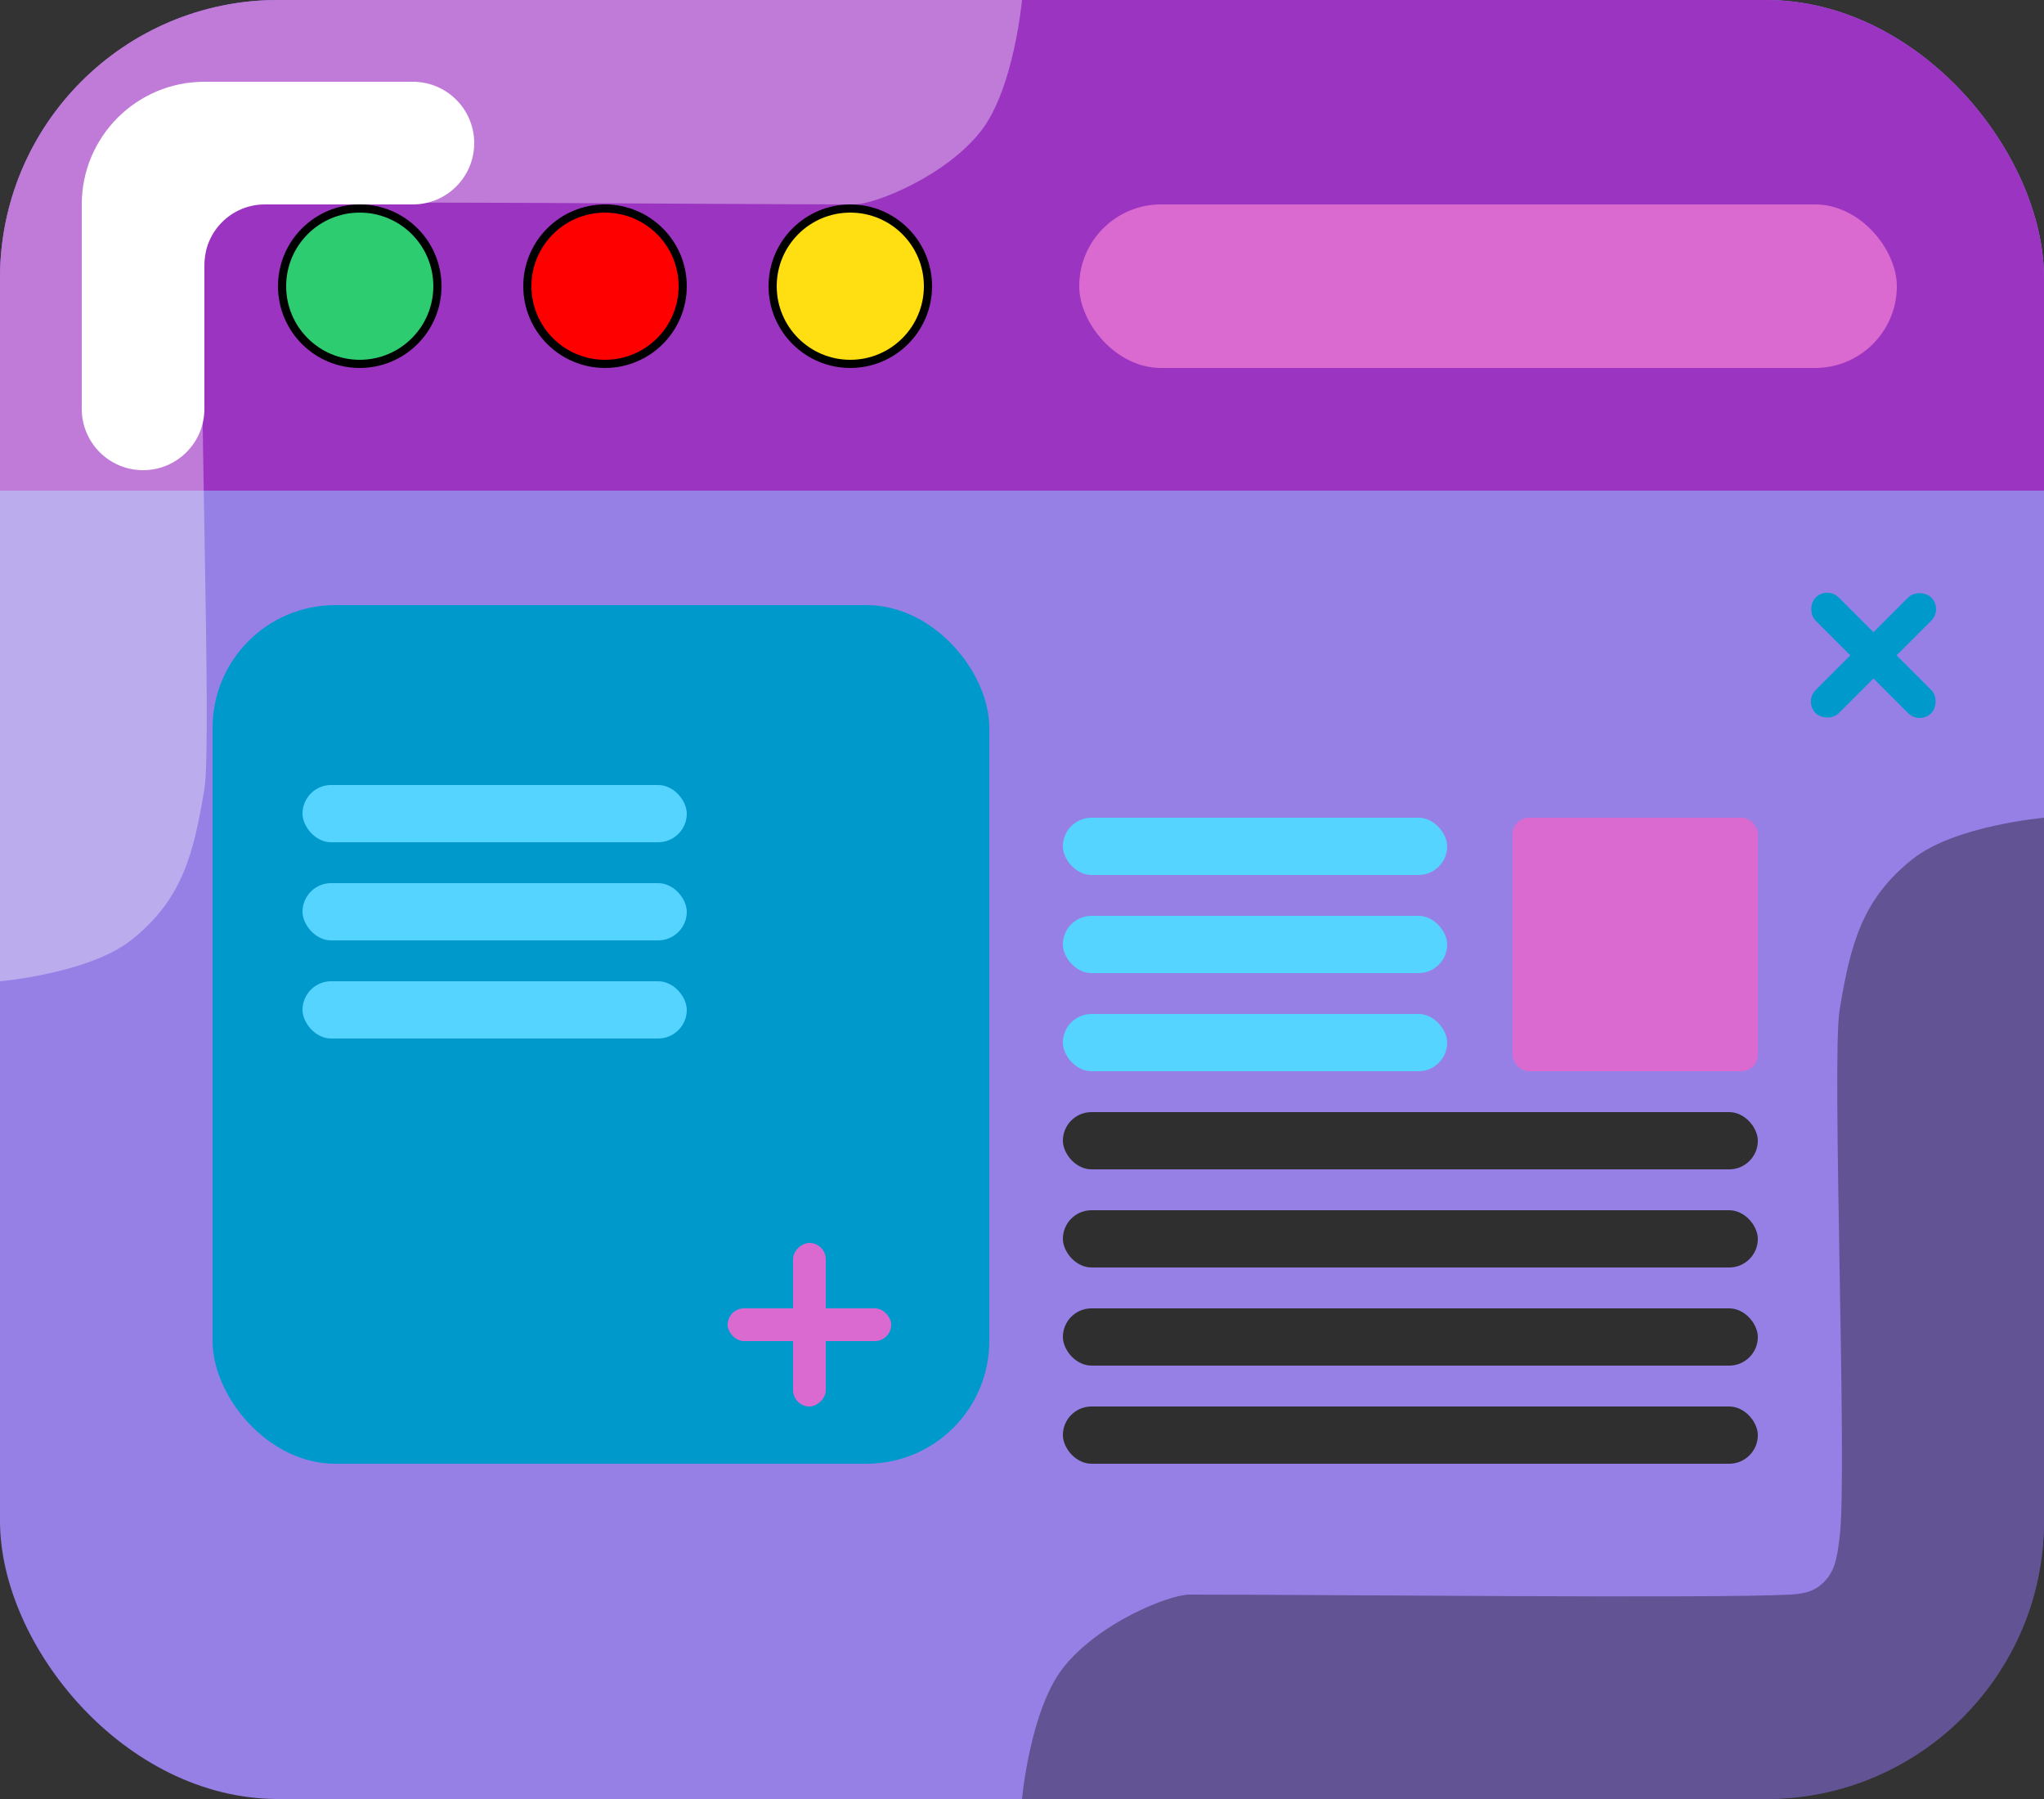 <svg width="250" height="220" viewBox="0 0 250 220" fill="none" xmlns="http://www.w3.org/2000/svg">
<rect x="0" y="0" width="250" height="220" fill="#333333" stroke="none"/>
<g clip-path="url(#clip0_111_3)">
<rect width="250" height="220" rx="34" fill="#9780E5"/>
<rect width="250" height="60" transform="matrix(1 0 0 -1 0 60)" fill="#9C34C2"/>
<circle cx="74" cy="35" r="9.5" fill="#FF0000" stroke="black"/>
<circle cx="104" cy="35" r="9.5" fill="#FFDF12" stroke="black"/>
<circle cx="44" cy="35" r="9.5" fill="#2ECC71" stroke="black"/>
<rect x="132" y="25" width="100" height="20" rx="10" fill="#DA6AD0"/>
<path d="M250 220H125C125 220 125.982 209.168 130 204C134.296 198.474 143 195 145.5 195C161.508 195 210 195.5 219 195C220.95 194.892 222.269 194.515 223.5 193C224.601 191.645 224.769 189.731 225 188C226 180.5 224 129.5 225 123.5C226.321 115.575 227.685 109.967 234 105C239.146 100.953 250 100 250 100V220Z" fill="black" fill-opacity="0.35"/>
<path d="M0 0H125C125 0 124.018 10.832 120 16C115.704 21.526 107 25 104.5 25C88.492 25 40 24.5 31 25C29.05 25.108 27.731 25.485 26.5 27C25.399 28.355 25.231 30.269 25 32C24 39.5 26 90.5 25 96.5C23.679 104.425 22.315 110.033 16 115C10.854 119.047 0 120 0 120V0Z" fill="white" fill-opacity="0.35"/>
<rect x="26" y="74" width="95" height="105" rx="15" fill="#0099CC"/>
<path d="M10 25C10 16.716 16.716 10 25 10H50.5C54.642 10 58 13.358 58 17.5C58 21.642 54.642 25 50.5 25H32.386C28.307 25 25 28.307 25 32.386V50C25 54.142 21.642 57.5 17.5 57.5C13.358 57.5 10 54.142 10 50V25Z" fill="white"/>
<rect x="130" y="172" width="85" height="7" rx="3.5" fill="#2F2F2F"/>
<rect x="130" y="160" width="85" height="7" rx="3.5" fill="#2F2F2F"/>
<rect x="130" y="148" width="85" height="7" rx="3.5" fill="#2F2F2F"/>
<rect x="130" y="136" width="85" height="7" rx="3.5" fill="#2F2F2F"/>
<rect x="130" y="124" width="47" height="7" rx="3.5" fill="#54D4FF"/>
<rect x="130" y="112" width="47" height="7" rx="3.5" fill="#54D4FF"/>
<rect x="130" y="100" width="47" height="7" rx="3.5" fill="#54D4FF"/>
<rect x="37" y="120" width="47" height="7" rx="3.5" fill="#54D4FF"/>
<rect x="37" y="108" width="47" height="7" rx="3.5" fill="#54D4FF"/>
<rect x="37" y="96" width="47" height="7" rx="3.5" fill="#54D4FF"/>
<rect x="185" y="100" width="30" height="31" rx="2" fill="#DA6AD0"/>
<rect x="220.657" y="85.799" width="20" height="4" rx="2" transform="rotate(-45 220.657 85.799)" fill="#0099CC"/>
<rect x="223.485" y="71.657" width="20" height="4" rx="2" transform="rotate(45 223.485 71.657)" fill="#0099CC"/>
<rect x="89" y="160" width="20" height="4" rx="2" fill="#DA6AD0"/>
<rect x="101" y="152" width="20" height="4" rx="2" transform="rotate(90 101 152)" fill="#DA6AD0"/>
</g>
<defs>
<clipPath id="clip0_111_3">
<rect width="250" height="220" rx="34" fill="white"/>
</clipPath>
</defs>
</svg>
